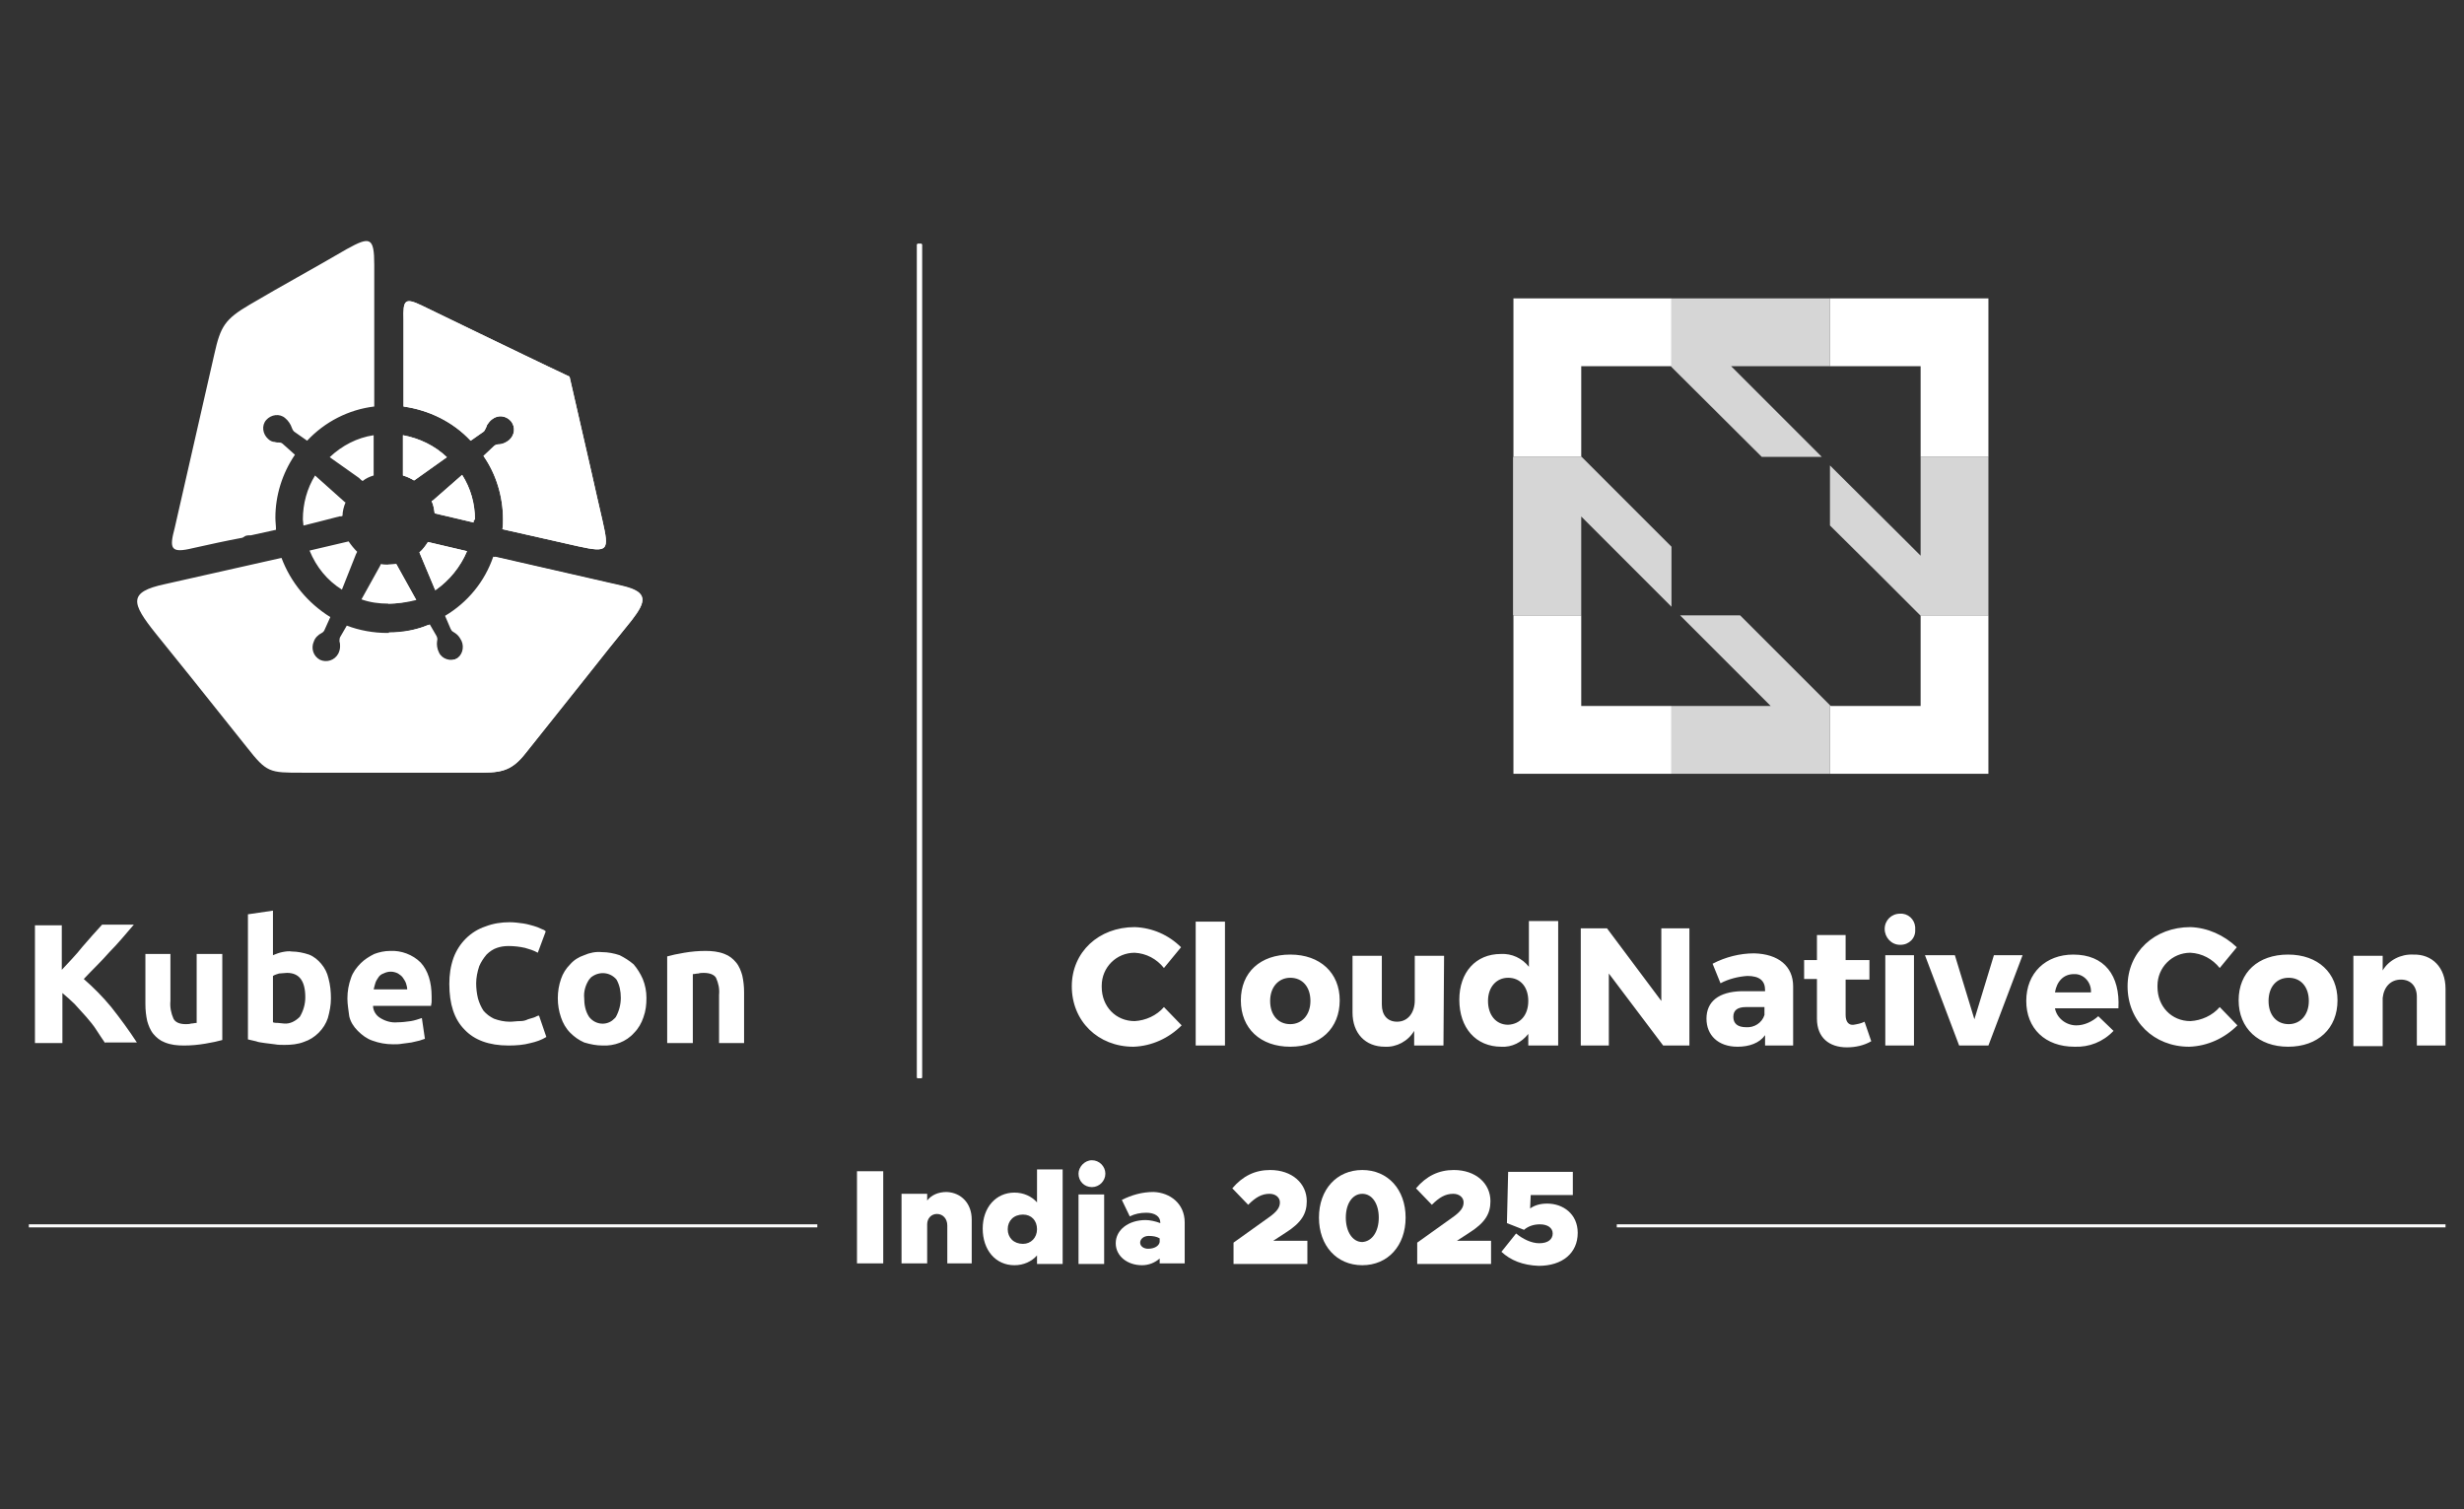 <?xml version="1.0" encoding="UTF-8"?><svg id="Layer_1" xmlns="http://www.w3.org/2000/svg" xmlns:xlink="http://www.w3.org/1999/xlink" viewBox="0 0 400 245"><rect x="0" y="0" width="400" height="245" fill="#333333" stroke="none"/><defs><style>.cls-1{fill-rule:evenodd;}.cls-1,.cls-2{fill:#fff;}.cls-3{opacity:.8;}.cls-4{clip-path:url(#clippath);}</style><clipPath id="clippath"><rect class="cls-2" x="148.929" y="39.641" width=".693" height="135.33"/></clipPath></defs><path class="cls-2" d="M108.31,155.257c.693-.198,1.585-.397,2.774-.595,1.189-.198,2.279-.296,3.468-.296.991,0,2.079.098,3.07.495.794.298,1.388.792,1.882,1.388.496.594.794,1.386.991,2.079.198.893.298,1.784.298,2.775v8.222h-4.062v-7.827c.099-.991-.099-1.882-.495-2.774-.298-.495-.991-.792-1.981-.792-.298,0-.594,0-.892.099-.298,0-.595.099-.892.099v11.194h-4.161v-14.068ZM100.78,161.993c0-1.09-.198-2.081-.693-2.972-.991-1.189-2.676-1.388-3.963-.496-.198.099-.298.298-.496.496-.594.892-.892,1.981-.792,2.972,0,1.089.198,2.179.792,3.07.892,1.189,2.577,1.487,3.765.595.198-.198.496-.397.595-.595.495-.892.792-1.981.792-3.07M104.942,161.993c0,1.089-.099,2.079-.496,3.169-.298.892-.792,1.784-1.485,2.478-1.288,1.485-3.27,2.18-5.152,2.081-.991,0-1.981-.198-2.972-.496-.892-.396-1.585-.892-2.279-1.585-.693-.693-1.188-1.586-1.485-2.478-.693-1.981-.693-4.259,0-6.241.298-.892.792-1.684,1.485-2.378.595-.693,1.388-1.188,2.279-1.485.892-.397,1.882-.595,2.873-.496.991,0,1.981.198,2.873.496.792.395,1.586.891,2.279,1.485.594.694,1.09,1.487,1.485,2.378.397.991.595,1.981.595,3.071M82.552,169.721c-3.171,0-5.548-.892-7.134-2.577-1.684-1.684-2.476-4.16-2.476-7.43,0-1.485.198-2.873.693-4.261.892-2.377,2.774-4.259,5.152-5.052,1.287-.496,2.575-.694,3.963-.694.693,0,1.485.099,2.179.198.694.099,1.288.298,1.685.397.396.099.892.296,1.287.495.298.099.496.198.694.397l-1.288,3.467c-.693-.395-1.388-.594-2.081-.792-.892-.198-1.783-.298-2.675-.298-.693,0-1.288.099-1.882.298-.595.198-1.189.594-1.684,1.09-.496.594-.892,1.189-1.189,1.882-.298.892-.496,1.882-.496,2.774,0,.792.099,1.684.298,2.478.198.693.496,1.386.892,1.98.496.595,1.09.991,1.684,1.288.794.298,1.685.496,2.577.496.594,0,1.09-.099,1.684-.099.495,0,.892-.099,1.288-.298.296-.099.693-.198.991-.298.296-.099.495-.296.792-.296l1.189,3.467c-.794.495-1.685.792-2.577.991-1.09.298-2.278.397-3.566.397M66.106,160.606c0-.298-.099-.693-.198-.991-.099-.298-.296-.594-.495-.891-.198-.298-.496-.495-.792-.693-.397-.198-.794-.298-1.189-.298-.397,0-.792.099-1.189.298-.298.099-.594.296-.792.594-.198.298-.397.595-.496.892-.099.298-.197.693-.296,1.09h5.448ZM56.397,162.093c0-1.189.198-2.279.594-3.369.298-.892.893-1.684,1.586-2.377.594-.595,1.386-1.09,2.18-1.487.792-.298,1.684-.495,2.575-.495,1.783-.099,3.665.594,4.954,1.882,1.188,1.287,1.783,3.169,1.783,5.548v.792c0,.298-.099.495-.099.693h-9.411c0,.792.495,1.586,1.189,1.981.792.496,1.783.792,2.774.693.693,0,1.485-.098,2.179-.197.595-.099,1.189-.298,1.784-.496l.495,3.369c-.298.099-.594.198-.892.296-.397.099-.792.198-1.288.298-.495.099-.892.099-1.485.198-.496.099-.991.099-1.487.099-1.188,0-2.278-.198-3.368-.595-.892-.296-1.684-.892-2.378-1.585-.693-.693-1.188-1.485-1.386-2.377-.099-.893-.298-1.884-.298-2.873M53.722,162.093c0,1.089-.198,2.079-.496,3.169-.296.892-.792,1.684-1.485,2.378-.693.693-1.487,1.188-2.378,1.485-.991.397-2.079.496-3.169.496-.496,0-1.09,0-1.586-.099l-1.585-.198c-.495-.099-.991-.099-1.485-.298-.496-.099-.893-.198-1.288-.296v-20.31l4.062-.595v7.233c.495-.198.991-.397,1.485-.496.496-.099,1.09-.197,1.585-.099.893,0,1.884.198,2.775.496.792.298,1.485.892,1.981,1.485.594.694.989,1.487,1.188,2.378.298,1.09.397,2.18.397,3.27M49.561,161.894c0-2.675-.991-3.963-2.972-3.963-.396,0-.892.099-1.287.099-.298.099-.694.198-.991.396v7.529c.296.099.495.099.792.099.298,0,.693.099.991.099.991.099,1.882-.396,2.575-1.09.595-.991.892-2.079.892-3.169M36.087,168.829c-.693.197-1.585.396-2.774.594-1.189.198-2.279.298-3.467.298-1.09,0-2.081-.099-3.071-.496-.792-.298-1.388-.792-1.882-1.386-.496-.595-.792-1.388-.991-2.081-.198-.892-.298-1.783-.298-2.774v-8.124h4.062v7.628c-.099.991.099,1.982.495,2.873.298.594.991.891,1.981.891.298,0,.595,0,.892-.099.298,0,.595-.099.893-.099v-11.194h4.16v13.97ZM17.066,169.324c-.397-.594-.892-1.288-1.388-2.081-.495-.792-1.089-1.485-1.684-2.18-.594-.693-1.287-1.386-1.882-2.079-.594-.595-1.288-1.189-1.981-1.784v8.124h-4.458v-19.12h4.359v7.232c1.09-1.188,2.279-2.377,3.369-3.765,1.09-1.287,2.18-2.476,3.171-3.566h5.151c-1.288,1.486-2.575,3.071-3.963,4.458-1.287,1.487-2.774,2.873-4.16,4.36,1.585,1.386,3.07,2.873,4.458,4.557,1.485,1.882,2.873,3.765,4.161,5.746h-5.152v.099Z"/><path class="cls-1" d="M51.642,84.719l-2.378.594c0-.298-.098-.693-.098-.991,0-2.575.693-5.053,1.98-7.134l4.657,4.161c.099.099.197.198.296.198-.296.693-.495,1.486-.495,2.18-.099.098-.298.098-.496.098l-3.467.893ZM60.657,70.65v6.538c-.694.198-1.288.496-1.784.891-.197-.098-.396-.296-.594-.495l-4.755-3.368c1.981-1.884,4.458-3.171,7.134-3.567M28.36,85.709c2.279-9.907,4.161-18.328,6.439-28.236.991-4.458,1.685-5.647,5.746-8.025,5.549-3.269,9.808-5.548,15.753-9.015,3.765-2.081,4.458-1.981,4.458,2.575v22.984c-4.16.496-8.024,2.476-10.897,5.548l-1.981-1.386c-.198-.099-.397-.397-.496-.694-.197-.594-.594-1.188-1.089-1.585-.893-.792-2.279-.594-3.071.298-.792.891-.595,2.278.296,3.071.298.296.694.495,1.09.495.298.099.496.099.792.099.198,0,.397.099.595.298l1.882,1.684c-2.081,3.071-3.171,6.638-3.171,10.204,0,.694.099,1.288.099,1.981l-4.062.892c-.296,0-.594,0-.892.099l-.495.298c-2.676.495-5.351,1.09-8.025,1.684-3.665.892-3.864.099-2.972-3.269M65.413,77.188v-6.538c2.675.496,5.151,1.684,7.132,3.567l-5.151,3.665q-.099.099-.198.099c-.496-.298-1.09-.595-1.783-.794M76.905,84.817l-6.341-1.485c-.099-.693-.198-1.388-.495-1.981q.099-.099.198-.099l4.755-4.161c1.386,2.18,2.079,4.657,2.079,7.233-.197.099-.296.298-.197.495M68.582,49.647c3.468,1.684,5.944,2.873,9.413,4.557,4.755,2.279,9.61,4.656,14.464,6.935,1.188,5.152,2.377,10.402,3.566,15.554.693,3.171,1.09,4.755,1.783,7.827,1.09,4.854.991,5.25-3.963,4.16l-12.284-2.774c.099-.495.099-1.09.099-1.585,0-3.665-1.09-7.331-3.171-10.303l1.684-1.586c.198-.197.496-.296.694-.296.693,0,1.287-.298,1.783-.694.892-.792,1.09-2.079.296-3.07-.792-.893-2.079-1.09-3.07-.298-.298.198-.595.594-.794.892-.098.298-.197.495-.296.693-.099.198-.198.397-.397.496l-1.981,1.386c-2.873-3.071-6.737-4.954-10.897-5.548v-14.068c-.099-3.27.197-3.667,3.07-2.279M64.323,91.553c-.397.099-.792.099-1.288.099-.396,0-.792,0-1.189-.099l-.197.397-2.972,5.349c1.386.496,2.873.694,4.358.694,1.487,0,2.972-.298,4.458-.694l-2.971-5.349c0-.099-.099-.198-.198-.397M69.474,87.987l6.341,1.487c-1.09,2.575-2.873,4.755-5.152,6.34l-2.575-6.143c.594-.495.991-1.089,1.386-1.684M50.254,89.375l6.341-1.487c.396.595.892,1.189,1.386,1.685l-.197.396-2.279,5.746c-2.378-1.485-4.161-3.665-5.251-6.34M102.564,100.668c-3.071,3.765-4.458,5.548-7.529,9.411-3.468,4.36-6.242,7.827-9.709,12.187-2.478,3.169-4.261,3.169-8.321,3.169h-27.938c-5.351,0-5.746,0-9.016-4.16-3.27-4.062-5.746-7.233-9.016-11.295-2.575-3.169-3.169-3.963-5.746-7.132-3.963-4.954-4.557-6.737,1.487-8.025l18.922-4.261c1.487,3.963,4.261,7.332,7.926,9.61l-.892,1.981c-.099.298-.298.496-.496.595-.594.296-1.09.792-1.287,1.386-.496,1.09-.099,2.378.991,2.972,1.089.496,2.377.099,2.972-.991.197-.396.296-.792.296-1.188,0-.298,0-.496-.099-.794,0-.197,0-.495.099-.693l1.09-1.882c2.081.792,4.36,1.189,6.538,1.189,2.279,0,4.558-.397,6.638-1.288l1.09,1.882c.099.198.198.496.099.792-.099.595,0,1.288.298,1.882.495,1.09,1.882,1.487,2.972.991,1.09-.495,1.485-1.882.991-2.972-.198-.396-.397-.693-.694-.991-.197-.197-.396-.296-.693-.495-.198-.099-.298-.298-.396-.495l-.892-2.081c3.665-2.18,6.439-5.549,7.825-9.61l20.806,4.755c4.358.991,4.062,2.476,1.684,5.548"/><path class="cls-1" d="M65.413,77.188v-6.538c2.675.496,5.151,1.684,7.132,3.567l-5.151,3.665q-.099.099-.198.099c-.496-.298-1.09-.595-1.783-.794M76.905,84.817l-6.341-1.485c-.099-.693-.198-1.388-.495-1.981q.099-.099.198-.099l4.755-4.161c1.386,2.18,2.079,4.657,2.079,7.233-.197.099-.296.298-.197.495M68.582,49.647c3.468,1.684,5.944,2.873,9.413,4.557,4.755,2.279,9.61,4.656,14.464,6.935,1.188,5.152,2.377,10.402,3.566,15.554.693,3.171,1.09,4.755,1.783,7.827,1.09,4.854.991,5.25-3.963,4.16l-12.284-2.774c.099-.495.099-1.09.099-1.585,0-3.665-1.09-7.331-3.171-10.303l1.684-1.586c.198-.197.496-.296.694-.296.693,0,1.287-.298,1.783-.694.892-.792,1.09-2.079.296-3.07-.792-.893-2.079-1.09-3.07-.298-.298.198-.595.594-.794.892-.098.298-.197.495-.296.693-.099.198-.198.397-.397.496l-1.981,1.386c-2.873-3.071-6.737-4.954-10.897-5.548v-14.068c-.099-3.27.197-3.667,3.07-2.279M69.474,87.987l6.341,1.487c-1.09,2.575-2.873,4.755-5.152,6.34l-2.575-6.143c.594-.495.991-1.089,1.386-1.684M63.034,97.994v-6.341c.397,0,.892-.099,1.288-.099.099.198.198.298.296.496l2.972,5.349c-1.585.397-3.07.595-4.557.595M102.564,100.668c-3.071,3.765-4.458,5.548-7.529,9.411-3.468,4.36-6.242,7.827-9.709,12.187-2.478,3.169-4.261,3.169-8.321,3.169h-13.87v-22.786c2.279,0,4.557-.397,6.638-1.288l1.09,1.882c.099.198.198.496.099.792-.099.595,0,1.288.298,1.882.495,1.09,1.882,1.487,2.971.992,1.09-.496,1.487-1.884.991-2.874-.197-.396-.396-.693-.693-.991-.198-.197-.396-.296-.693-.495-.198-.099-.298-.298-.397-.495l-.892-2.081c3.665-2.18,6.441-5.549,7.827-9.61l20.804,4.755c4.062.991,3.766,2.476,1.388,5.548"/><path class="cls-2" d="M191.726,153.77l-2.774,3.368c-1.188-1.485-2.873-2.377-4.755-2.476-2.972,0-5.349,2.378-5.349,5.351v.197c0,3.171,2.278,5.549,5.349,5.549,1.783-.099,3.567-.893,4.755-2.279l2.873,2.972c-2.079,2.081-4.855,3.368-7.827,3.467-5.746,0-10.005-4.16-10.005-9.808,0-5.548,4.358-9.61,10.204-9.61,2.873.099,5.549,1.288,7.529,3.27M194.105,149.609h4.755v20.111h-4.755v-20.111ZM217.486,162.389c0,4.557-3.171,7.529-8.025,7.529s-8.025-2.972-8.025-7.529,3.171-7.43,8.025-7.43,8.025,2.972,8.025,7.43M206.191,162.488c0,2.279,1.288,3.765,3.27,3.765,1.882,0,3.27-1.485,3.27-3.765s-1.288-3.765-3.27-3.765c-1.882,0-3.27,1.486-3.27,3.765M234.327,169.72h-4.755v-2.377c-.991,1.684-2.873,2.675-4.755,2.575-3.171,0-5.251-2.179-5.251-5.548v-9.213h4.757v7.925c0,1.685.892,2.774,2.476,2.774,1.783,0,2.873-1.485,2.873-3.467v-7.231h4.755l-.099,14.562ZM252.854,169.72h-4.755v-1.882c-1.09,1.388-2.675,2.18-4.36,2.081-4.16,0-6.836-3.071-6.836-7.628,0-4.458,2.676-7.43,6.737-7.43,1.784-.099,3.468.693,4.558,2.081v-7.431h4.755v20.21h-.099ZM248.098,162.488c0-2.279-1.288-3.765-3.27-3.765-1.882,0-3.269,1.486-3.269,3.765s1.287,3.864,3.269,3.864c1.981-.099,3.27-1.585,3.27-3.864M269.992,169.72l-8.817-11.689v11.689h-4.557v-19.021h4.261l8.816,11.79v-11.79h4.558v19.021h-4.261ZM291.094,160.11v9.61h-4.557v-1.684c-.892,1.288-2.575,1.882-4.458,1.882-3.171,0-5.053-1.882-5.053-4.557,0-2.774,1.981-4.358,5.647-4.458h3.864v-.198c0-1.487-.892-2.279-2.873-2.279-1.487.099-3.071.496-4.36,1.189l-1.287-3.171c2.081-1.09,4.458-1.684,6.737-1.684,3.963.099,6.34,2.081,6.34,5.349M286.438,164.768v-1.288h-2.972c-1.386,0-2.081.495-2.081,1.585,0,1.09.694,1.685,2.081,1.685,1.288.098,2.575-.694,2.972-1.981M303.776,169.027c-1.189.693-2.575.991-3.963.991-2.873,0-4.855-1.585-4.855-4.656v-6.439h-2.081v-3.071h2.081v-4.062h4.656v4.062h3.864v3.171h-3.864v5.746c0,1.089.496,1.684,1.288,1.585.594-.099,1.189-.198,1.783-.496l1.09,3.171ZM310.909,150.897c.098,1.388-.991,2.476-2.378,2.476h-.099c-1.386,0-2.476-1.188-2.476-2.575,0-1.386,1.09-2.476,2.476-2.476,1.288-.099,2.378.891,2.478,2.179v.397ZM306.055,155.059h4.656v14.663h-4.656v-14.663ZM318.042,169.72l-5.548-14.661h4.854l3.171,10.402,3.169-10.402h4.656l-5.548,14.661h-4.755ZM343.899,163.678h-10.303c.298,1.585,1.783,2.774,3.467,2.774,1.288,0,2.577-.595,3.567-1.487l2.476,2.378c-1.684,1.783-3.963,2.675-6.34,2.575-4.755,0-7.827-2.972-7.827-7.43,0-4.557,3.171-7.529,7.628-7.529,5.053,0,7.628,3.368,7.331,8.718M339.441,161.101c.099-1.485-.991-2.873-2.478-2.971h-.296c-1.684,0-2.774,1.188-3.071,2.971h5.845ZM363.118,153.77l-2.774,3.368c-1.189-1.485-2.873-2.377-4.755-2.476-2.972,0-5.349,2.378-5.349,5.351v.197c0,3.171,2.278,5.549,5.349,5.549,1.783-.099,3.566-.893,4.755-2.279l2.873,2.972c-2.081,2.081-4.854,3.368-7.827,3.467-5.746,0-10.005-4.16-10.005-9.808,0-5.548,4.358-9.61,10.204-9.61,2.774.099,5.448,1.288,7.529,3.27M379.465,162.389c0,4.557-3.169,7.529-8.024,7.529-4.755,0-8.025-2.972-8.025-7.529s3.171-7.43,8.025-7.43,8.024,2.972,8.024,7.43M368.271,162.488c0,2.279,1.288,3.765,3.269,3.765,1.882,0,3.27-1.485,3.27-3.765s-1.288-3.765-3.27-3.765c-1.98,0-3.269,1.486-3.269,3.765M397.001,160.507v9.213h-4.656v-7.925c0-1.685-.991-2.774-2.575-2.774-1.685,0-2.775,1.188-2.972,2.971v7.827h-4.755v-14.661h4.755v2.377c.991-1.684,2.972-2.675,4.952-2.575,3.071-.099,5.251,2.081,5.251,5.548"/><rect class="cls-2" x="148.929" y="39.641" width=".693" height="135.33"/><rect class="cls-2" x="148.929" y="39.641" width=".693" height="135.33"/><rect class="cls-2" x="148.929" y="39.641" width=".693" height="135.33"/><rect class="cls-2" x="148.929" y="39.641" width=".693" height="135.33"/><rect class="cls-2" x="148.929" y="39.641" width=".693" height="135.33"/><rect class="cls-2" x="148.929" y="39.641" width=".693" height="135.33"/><g class="cls-4"><rect class="cls-2" x="148.929" y="39.641" width=".693" height="135.33"/></g><rect class="cls-2" x="262.464" y="198.747" width="134.537" height=".496"/><rect class="cls-2" x="4.682" y="198.747" width="127.999" height=".496"/><rect class="cls-2" x="139.121" y="190.128" width="4.261" height="14.959"/><path class="cls-2" d="M157.746,197.956v7.134h-3.963v-6.143c0-1.09-.693-1.882-1.684-1.882-.892,0-1.585.693-1.585,1.684v6.341h-4.161v-11.295h4.161v1.09c.693-.891,1.783-1.386,3.169-1.386,2.378.099,4.062,1.882,4.062,4.458"/><path class="cls-2" d="M172.508,189.931v15.257h-4.161v-1.386c-.892.991-2.18,1.585-3.665,1.585-3.071,0-5.152-2.476-5.152-5.944,0-3.467,2.18-5.845,5.152-5.845,1.485,0,2.774.595,3.665,1.586v-5.351h4.161v.099ZM168.346,199.541c0-1.388-.892-2.377-2.279-2.377-1.485,0-2.476.989-2.476,2.377s.991,2.378,2.476,2.378c1.288,0,2.279-.991,2.279-2.378"/><path class="cls-2" d="M175.084,190.525c0-1.09.991-2.18,2.179-2.18,1.189,0,2.18.991,2.18,2.18s-.991,2.18-2.18,2.18c-1.287,0-2.179-.991-2.179-2.18M175.084,193.894h4.161v11.294h-4.161v-11.294Z"/><path class="cls-2" d="M192.322,198.45v6.638h-4.062v-.792c-.792.693-1.783,1.09-2.873,1.09-2.378,0-4.261-1.485-4.261-3.566,0-2.18,2.081-3.765,4.855-3.765.694,0,1.586.197,2.378.495v-.099c0-.991-.892-1.585-2.279-1.585-.991,0-1.882.198-2.675.594l-1.288-2.675c1.586-.792,3.27-1.288,5.152-1.288,2.675.099,5.053,1.882,5.053,4.954M188.26,201.621v-.594c-.495-.298-1.09-.397-1.783-.397-.792,0-1.388.495-1.388,1.09,0,.594.595.991,1.288.991,1.09,0,1.783-.496,1.882-1.09"/><path class="cls-2" d="M200.247,201.72l5.548-3.963c1.586-1.09,1.981-1.783,1.981-2.575s-.693-1.388-1.684-1.388c-1.288,0-2.279.595-3.467,1.783l-2.577-2.675c1.684-1.981,3.665-2.972,6.143-2.972,3.566,0,5.945,2.18,5.945,5.053,0,1.982-.794,3.467-3.468,5.152l-1.981,1.287h5.549v3.764h-11.988v-3.467Z"/><path class="cls-2" d="M214.117,197.658c0-4.557,2.873-7.728,7.034-7.728,4.16,0,7.033,3.171,7.033,7.728s-2.873,7.728-7.033,7.728c-4.161,0-7.034-3.171-7.034-7.728M223.826,197.658c0-2.279-1.09-3.864-2.675-3.864-1.586,0-2.675,1.585-2.675,3.864s1.089,3.963,2.675,3.963c1.585-.099,2.675-1.684,2.675-3.963"/><path class="cls-2" d="M230.067,201.72l5.548-3.963c1.586-1.09,1.981-1.783,1.981-2.575s-.693-1.388-1.684-1.388c-1.288,0-2.279.595-3.467,1.783l-2.577-2.675c1.684-1.981,3.665-2.972,6.143-2.972,3.566,0,5.944,2.18,5.944,5.053,0,1.982-.794,3.467-3.468,5.152l-1.981,1.287h5.549v3.764h-11.988v-3.467Z"/><path class="cls-2" d="M243.739,203.206l2.378-2.972c1.089.892,2.476,1.585,3.765,1.585,1.485,0,2.179-.693,2.179-1.585s-.792-1.485-2.079-1.485c-.991,0-1.884.296-2.577.892l-2.774-1.09.198-8.323h10.501v3.766h-6.836l-.099,2.179c.693-.495,1.586-.792,2.774-.792,2.577,0,4.954,1.684,4.954,4.755,0,3.27-2.476,5.351-6.34,5.351-2.577-.099-4.558-.892-6.044-2.279"/><path class="cls-2" d="M256.694,99.888h-11.006v25.724h25.658v-11.006h-14.652s0-14.718,0-14.718ZM311.788,99.955v14.652h-14.586l-.133-.133v11.138h25.724v-25.724h-11.072l.066.066ZM245.688,74.164h11.072l-.066-.066v-14.652h14.586l.066.133v-11.138h-25.658s0,25.724,0,25.724ZM297.07,48.44v11.006h14.718v14.718h11.006v-25.724h-25.724Z"/><g class="cls-3"><path class="cls-2" d="M295.744,74.164l-14.718-14.718h16.044v-11.006h-25.724v11.138l14.652,14.586s9.746,0,9.746,0ZM282.484,99.888h-9.746l12.199,12.199,2.519,2.519h-16.111v11.006h25.724v-11.138l-7.293-7.293-7.293-7.293ZM311.788,74.164v16.044l-2.519-2.519-12.199-12.133v9.746l7.359,7.293,7.293,7.293h11.072v-25.724h-11.006ZM271.346,88.75l-14.586-14.586h-11.138v25.724h11.072v-16.044l14.652,14.652-0-9.746Z"/></g></svg>